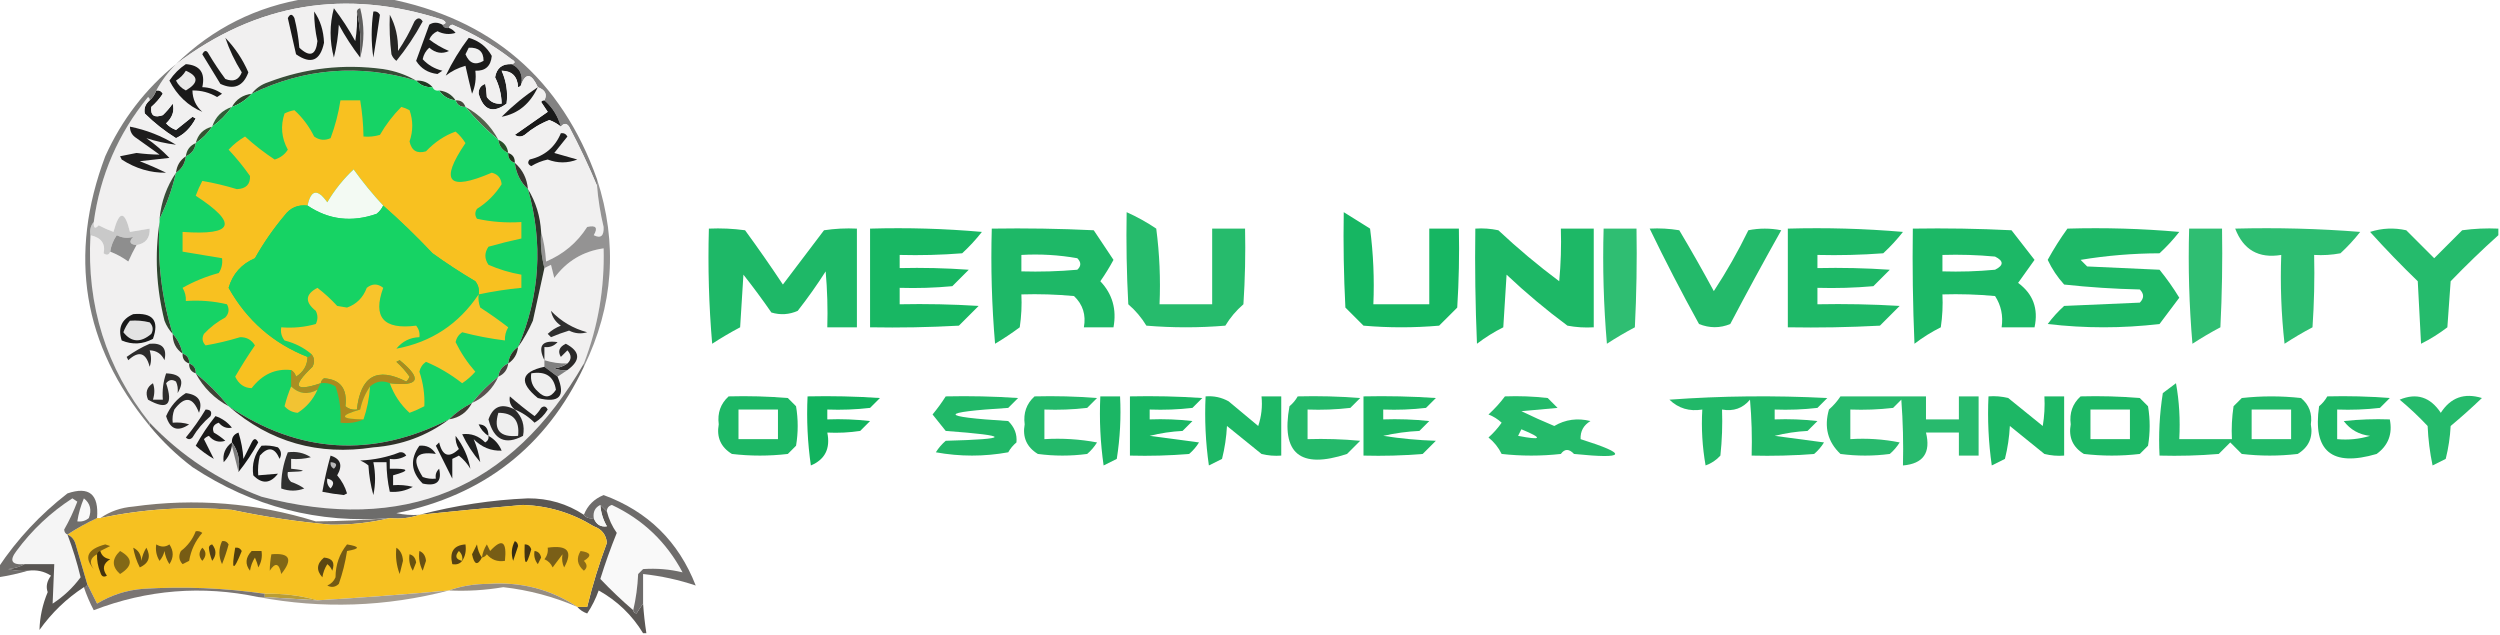 <?xml version="1.0" encoding="UTF-8"?>
<!DOCTYPE svg PUBLIC "-//W3C//DTD SVG 1.1//EN" "http://www.w3.org/Graphics/SVG/1.1/DTD/svg11.dtd">
<svg xmlns="http://www.w3.org/2000/svg" version="1.1" width="760px" height="193px" style="shape-rendering:geometricPrecision; text-rendering:geometricPrecision; image-rendering:optimizeQuality; fill-rule:evenodd; clip-rule:evenodd" xmlns:xlink="http://www.w3.org/1999/xlink">
<g><path style="opacity:1" fill="#838282" d="M 93.5,-0.5 C 101.5,-0.5 109.5,-0.5 117.5,-0.5C 149.285,5.615 170.618,23.948 181.5,54.5C 181.5,55.167 181.5,55.833 181.5,56.5C 178.988,50.47 176.154,44.47 173,38.5C 172.23,37.402 171.397,37.402 170.5,38.5C 169.617,35.296 167.95,32.629 165.5,30.5C 166.429,28.678 165.762,27.345 163.5,26.5C 161.614,22.372 159.947,22.038 158.5,25.5C 158.972,22.642 157.972,20.642 155.5,19.5C 156.738,19.19 156.738,18.69 155.5,18C 149.992,13.743 143.992,10.243 137.5,7.5C 136.893,7.624 136.56,7.957 136.5,8.5C 135.508,8.672 134.842,8.338 134.5,7.5C 135.738,7.19 135.738,6.69 134.5,6C 105.025,-3.578 78.025,0.922 53.5,19.5C 64.686,8.574 78.019,1.907 93.5,-0.5 Z"/></g>
<g><path style="opacity:1" fill="#1f1f1f" d="M 155.5,19.5 C 157.972,20.642 158.972,22.642 158.5,25.5C 158.44,26.043 158.107,26.376 157.5,26.5C 157.302,23.215 155.635,21.548 152.5,21.5C 153.934,24.698 154.434,28.032 154,31.5C 149.859,34.584 147.026,33.584 145.5,28.5C 145.453,27 146.119,26 147.5,25.5C 147.749,26.582 147.915,27.915 148,29.5C 149.11,31.037 150.61,31.703 152.5,31.5C 152.429,28.689 151.762,26.022 150.5,23.5C 150.981,20.686 152.648,19.352 155.5,19.5 Z"/></g>
<g><path style="opacity:1" fill="#191919" d="M 165.5,30.5 C 167.95,32.629 169.617,35.296 170.5,38.5C 169.469,37.645 168.303,36.978 167,36.5C 164.248,37.586 161.748,39.086 159.5,41C 158.5,41.667 157.5,41.667 156.5,41C 159.833,38.667 163.167,36.333 166.5,34C 165.833,33 165.167,32 164.5,31C 164.728,30.601 165.062,30.435 165.5,30.5 Z"/></g>
<g><path style="opacity:1" fill="#1d1d1d" d="M 47.5,27.5 C 48.376,27.369 49.043,27.703 49.5,28.5C 48.52,29.981 47.353,31.315 46,32.5C 45.699,35.092 46.866,35.925 49.5,35C 50.618,33.926 51.618,32.76 52.5,31.5C 53.108,33.684 52.441,35.684 50.5,37.5C 51.328,38.415 52.328,39.081 53.5,39.5C 55.167,38.167 56.833,36.833 58.5,35.5C 58.833,35.667 59.167,35.833 59.5,36C 57.997,38.839 55.997,40.839 53.5,42C 50.061,39.861 46.894,37.361 44,34.5C 43.7,32.934 44.2,31.601 45.5,30.5C 46.401,29.709 47.068,28.709 47.5,27.5 Z"/></g>
<g><path style="opacity:1" fill="#f1f0f0" d="M 134.5,7.5 C 133.033,6.708 131.7,6.708 130.5,7.5C 129.165,11.172 127.832,14.839 126.5,18.5C 127.946,20.835 130.113,22.168 133,22.5C 133.5,22.167 134,21.833 134.5,21.5C 132.1,20.915 130.1,19.748 128.5,18C 128.78,16.605 129.447,15.438 130.5,14.5C 132.412,16.156 134.412,16.489 136.5,15.5C 134.345,14.59 132.345,13.423 130.5,12C 130.998,10.842 131.831,10.008 133,9.5C 134.789,10.409 136.623,10.576 138.5,10C 137.956,9.283 137.289,8.783 136.5,8.5C 136.56,7.957 136.893,7.624 137.5,7.5C 143.992,10.243 149.992,13.743 155.5,18C 156.738,18.69 156.738,19.19 155.5,19.5C 152.648,19.352 150.981,20.686 150.5,23.5C 151.762,26.022 152.429,28.689 152.5,31.5C 150.61,31.703 149.11,31.037 148,29.5C 147.915,27.915 147.749,26.582 147.5,25.5C 146.119,26 145.453,27 145.5,28.5C 147.026,33.584 149.859,34.584 154,31.5C 154.434,28.032 153.934,24.698 152.5,21.5C 155.635,21.548 157.302,23.215 157.5,26.5C 158.107,26.376 158.44,26.043 158.5,25.5C 159.947,22.038 161.614,22.372 163.5,26.5C 165.762,27.345 166.429,28.678 165.5,30.5C 165.062,30.435 164.728,30.601 164.5,31C 165.167,32 165.833,33 166.5,34C 163.167,36.333 159.833,38.667 156.5,41C 157.5,41.667 158.5,41.667 159.5,41C 161.748,39.086 164.248,37.586 167,36.5C 168.303,36.978 169.469,37.645 170.5,38.5C 171.397,37.402 172.23,37.402 173,38.5C 176.154,44.47 178.988,50.47 181.5,56.5C 181.841,60.709 182.508,64.875 183.5,69C 183.624,71.737 182.624,72.571 180.5,71.5C 181.843,69.216 181.176,68.383 178.5,69C 175.436,73.786 171.269,77.286 166,79.5C 165.819,76.305 165.319,73.305 164.5,70.5C 164.231,65.736 162.898,61.403 160.5,57.5C 160.206,54.246 158.873,51.579 156.5,49.5C 156.573,47.973 155.906,46.973 154.5,46.5C 154.262,44.596 153.262,43.262 151.5,42.5C 149.167,38.167 145.833,34.833 141.5,32.5C 141.027,31.094 140.027,30.427 138.5,30.5C 137.341,28.75 135.674,27.75 133.5,27.5C 132.508,27.672 131.842,27.338 131.5,26.5C 130.22,25.069 128.553,24.402 126.5,24.5C 123.497,22.738 120.163,21.572 116.5,21C 104.438,19.361 92.772,20.695 81.5,25C 79.416,25.697 77.749,26.864 76.5,28.5C 73.802,28.845 71.802,30.178 70.5,32.5C 67.5,33.5 65.5,35.5 64.5,38.5C 61.833,39.167 60.167,40.833 59.5,43.5C 57.738,44.262 56.738,45.596 56.5,47.5C 54.75,48.659 53.75,50.326 53.5,52.5C 50.666,56.664 48.999,61.331 48.5,66.5C 48.5,66.833 48.5,67.167 48.5,67.5C 46.997,77.446 47.497,87.446 50,97.5C 50.608,99.066 51.441,100.4 52.5,101.5C 52.461,104.089 53.461,106.089 55.5,107.5C 55.427,109.027 56.094,110.027 57.5,110.5C 57.427,112.027 58.094,113.027 59.5,113.5C 61.833,117.833 65.167,121.167 69.5,123.5C 82.107,134.419 96.774,138.586 113.5,136C 122.094,135.357 129.76,132.524 136.5,127.5C 139.674,126.99 142.008,125.323 143.5,122.5C 147.167,120.833 149.833,118.167 151.5,114.5C 153.262,113.738 154.262,112.404 154.5,110.5C 156.25,109.341 157.25,107.674 157.5,105.5C 159.226,103.058 160.726,100.391 162,97.5C 163.204,92.035 164.37,86.701 165.5,81.5C 166.15,81.196 166.817,80.863 167.5,80.5C 167.833,81.833 168.167,83.167 168.5,84.5C 172.271,79.384 177.271,76.384 183.5,75.5C 183.816,87.584 181.816,99.251 177.5,110.5C 155.378,148.833 122.712,162.333 79.5,151C 66.406,146.057 55.072,138.557 45.5,128.5C 32.307,111.914 26.307,92.914 27.5,71.5C 30.786,72.242 32.12,74.075 31.5,77C 32.437,77.692 33.103,77.525 33.5,76.5C 35.426,77.242 37.259,78.242 39,79.5C 39.785,77.751 40.618,76.084 41.5,74.5C 44.297,74.033 45.631,72.367 45.5,69.5C 43.5,69.833 41.5,70.167 39.5,70.5C 37.917,63.926 36.25,63.926 34.5,70.5C 32.941,69.926 31.441,69.26 30,68.5C 28.893,69.712 28.393,69.379 28.5,67.5C 30.443,53.281 35.943,40.614 45,29.5C 45.399,29.728 45.565,30.062 45.5,30.5C 44.2,31.601 43.7,32.934 44,34.5C 46.894,37.361 50.061,39.861 53.5,42C 55.997,40.839 57.997,38.839 59.5,36C 59.167,35.833 58.833,35.667 58.5,35.5C 56.833,36.833 55.167,38.167 53.5,39.5C 52.328,39.081 51.328,38.415 50.5,37.5C 52.441,35.684 53.108,33.684 52.5,31.5C 51.618,32.76 50.618,33.926 49.5,35C 46.866,35.925 45.699,35.092 46,32.5C 47.353,31.315 48.52,29.981 49.5,28.5C 49.043,27.703 48.376,27.369 47.5,27.5C 49.091,24.569 51.091,21.902 53.5,19.5C 78.025,0.922 105.025,-3.578 134.5,6C 135.738,6.69 135.738,7.19 134.5,7.5 Z"/></g>
<g><path style="opacity:1" fill="#345431" d="M 64.5,38.5 C 63.167,40.5 61.5,42.167 59.5,43.5C 60.167,40.833 61.833,39.167 64.5,38.5 Z"/></g>
<g><path style="opacity:1" fill="#1e1d1d" d="M 39.5,38.5 C 44.5,39.501 49.167,41.334 53.5,44C 50.411,43.615 47.411,42.948 44.5,42C 47.02,43.763 49.353,45.763 51.5,48C 48.5,48.333 45.5,48.667 42.5,49C 45.218,50.072 47.885,51.238 50.5,52.5C 45.766,52.584 41.266,51.25 37,48.5C 36.833,48.167 36.667,47.833 36.5,47.5C 38.167,47.167 39.833,46.833 41.5,46.5C 43.904,46.809 46.237,46.976 48.5,47C 46.167,45.333 43.833,43.667 41.5,42C 40.177,41.184 39.511,40.017 39.5,38.5 Z"/></g>
<g><path style="opacity:1" fill="#2f6037" d="M 70.5,32.5 C 68.833,34.833 66.833,36.833 64.5,38.5C 65.5,35.5 67.5,33.5 70.5,32.5 Z"/></g>
<g><path style="opacity:1" fill="#52624b" d="M 141.5,32.5 C 145.833,34.833 149.167,38.167 151.5,42.5C 147.833,39.5 144.5,36.167 141.5,32.5 Z"/></g>
<g><path style="opacity:1" fill="#1c1c1b" d="M 163.5,26.5 C 161.131,31.577 157.464,34.577 152.5,35.5C 155.895,32.099 159.562,29.099 163.5,26.5 Z"/></g>
<g><path style="opacity:1" fill="#454b3d" d="M 138.5,30.5 C 140.027,30.427 141.027,31.094 141.5,32.5C 139.973,32.573 138.973,31.906 138.5,30.5 Z"/></g>
<g><path style="opacity:1" fill="#2e452a" d="M 76.5,28.5 C 74.853,30.326 72.853,31.66 70.5,32.5C 71.802,30.178 73.802,28.845 76.5,28.5 Z"/></g>
<g><path style="opacity:1" fill="#2e462d" d="M 133.5,27.5 C 135.674,27.75 137.341,28.75 138.5,30.5C 136.326,30.25 134.659,29.25 133.5,27.5 Z"/></g>
<g><path style="opacity:1" fill="#213a22" d="M 126.5,24.5 C 128.553,24.402 130.22,25.069 131.5,26.5C 129.447,26.598 127.78,25.931 126.5,24.5 Z"/></g>
<g><path style="opacity:1" fill="#16d365" d="M 126.5,24.5 C 127.78,25.931 129.447,26.598 131.5,26.5C 131.842,27.338 132.508,27.672 133.5,27.5C 134.659,29.25 136.326,30.25 138.5,30.5C 138.973,31.906 139.973,32.573 141.5,32.5C 144.5,36.167 147.833,39.5 151.5,42.5C 151.738,44.404 152.738,45.738 154.5,46.5C 154.427,48.027 155.094,49.027 156.5,49.5C 156.896,52.721 158.229,55.388 160.5,57.5C 165.144,73.862 164.144,89.862 157.5,105.5C 155.75,106.659 154.75,108.326 154.5,110.5C 152.738,111.262 151.738,112.596 151.5,114.5C 148.5,116.833 145.833,119.5 143.5,122.5C 140.883,123.786 138.55,125.453 136.5,127.5C 113.312,139.265 90.979,137.932 69.5,123.5C 66.5,119.833 63.167,116.5 59.5,113.5C 59.573,111.973 58.906,110.973 57.5,110.5C 57.573,108.973 56.906,107.973 55.5,107.5C 55.008,105.181 54.008,103.181 52.5,101.5C 49.106,90.444 47.773,79.11 48.5,67.5C 48.5,67.167 48.5,66.833 48.5,66.5C 50.697,62.089 52.364,57.422 53.5,52.5C 55.25,51.341 56.25,49.674 56.5,47.5C 58.262,46.738 59.262,45.404 59.5,43.5C 61.5,42.167 63.167,40.5 64.5,38.5C 66.833,36.833 68.833,34.833 70.5,32.5C 72.853,31.66 74.853,30.326 76.5,28.5C 92.6,20.728 109.266,19.395 126.5,24.5 Z"/></g>
<g><path style="opacity:1" fill="#f8c120" d="M 145.5,89.5 C 145.762,88.022 145.429,86.689 144.5,85.5C 140.032,82.863 135.698,80.03 131.5,77C 126.558,71.779 121.558,66.946 116.5,62.5C 113.258,59.008 110.258,55.342 107.5,51.5C 104.361,54.439 101.694,57.773 99.5,61.5C 96.511,57.296 94.511,57.63 93.5,62.5C 90.579,62.146 88.246,63.146 86.5,65.5C 83.075,69.582 80.075,73.916 77.5,78.5C 73.408,80.257 70.741,83.257 69.5,87.5C 75.048,97.386 83.048,104.386 93.5,108.5C 93.431,111.084 92.264,113.084 90,114.5C 89.722,113.584 89.222,112.918 88.5,112.5C 83.734,111.976 79.734,113.809 76.5,118C 74.248,117.95 72.582,116.784 71.5,114.5C 73.375,111.249 75.375,108.082 77.5,105C 76.471,103.302 74.971,102.468 73,102.5C 69.459,103.578 65.959,104.412 62.5,105C 61.483,103.951 61.316,102.784 62,101.5C 63.896,99.47 66.063,97.803 68.5,96.5C 69.614,95.277 69.781,93.944 69,92.5C 64.934,91.536 60.767,91.203 56.5,91.5C 56.579,90.07 56.246,88.736 55.5,87.5C 58.954,85.549 62.621,84.049 66.5,83C 67.38,81.644 67.713,80.144 67.5,78.5C 63.5,77.833 59.5,77.167 55.5,76.5C 55.5,74.5 55.5,72.5 55.5,70.5C 71.131,71.624 72.465,67.958 59.5,59.5C 60.074,57.941 60.74,56.441 61.5,55C 64.959,55.588 68.459,56.422 72,57.5C 74.779,57.39 76.112,56.056 76,53.5C 74.023,50.688 71.856,48.022 69.5,45.5C 70.945,43.937 72.612,42.604 74.5,41.5C 77.319,44.075 80.319,46.408 83.5,48.5C 85.23,47.974 86.564,46.974 87.5,45.5C 85.563,41.949 85.23,38.283 86.5,34.5C 87.446,34.013 88.446,33.68 89.5,33.5C 91.963,35.732 93.963,38.398 95.5,41.5C 97.075,42.631 98.741,42.797 100.5,42C 101.888,38.283 102.888,34.45 103.5,30.5C 105.5,30.5 107.5,30.5 109.5,30.5C 110.114,34.135 110.448,37.802 110.5,41.5C 112.199,41.66 113.866,41.493 115.5,41C 117.312,37.865 119.479,35.032 122,32.5C 122.873,32.736 123.707,33.069 124.5,33.5C 125.603,36.639 125.603,39.806 124.5,43C 125.105,45.801 126.771,46.801 129.5,46C 132.176,43.186 135.176,41.186 138.5,40C 139.687,41.02 140.687,42.186 141.5,43.5C 133.547,55.217 136.213,58.217 149.5,52.5C 151.312,52.952 152.312,54.118 152.5,56C 150.59,59.049 148.09,61.549 145,63.5C 144.333,64.5 144.333,65.5 145,66.5C 149.401,67.467 153.901,67.8 158.5,67.5C 158.5,69.167 158.5,70.833 158.5,72.5C 155.157,73.224 151.824,74.057 148.5,75C 147.24,76.814 147.24,78.647 148.5,80.5C 151.727,81.909 155.06,82.909 158.5,83.5C 158.5,84.833 158.5,86.167 158.5,87.5C 154.092,87.925 149.758,88.592 145.5,89.5 Z"/></g>
<g><path style="opacity:1" fill="#1a1919" d="M 56.5,19.5 C 60.8,19.815 62.467,22.149 61.5,26.5C 63.696,26.565 65.696,27.232 67.5,28.5C 67,28.833 66.5,29.167 66,29.5C 63.681,28.129 61.181,27.462 58.5,27.5C 58.549,30.099 59.549,32.266 61.5,34C 57.169,32.176 53.835,29.01 51.5,24.5C 52.882,22.451 54.548,20.785 56.5,19.5 Z"/></g>
<g><path style="opacity:1" fill="#e9e9e9" d="M 56.5,21.5 C 60.415,23.198 60.415,25.198 56.5,27.5C 55.167,26.833 54.167,25.833 53.5,24.5C 54.77,23.712 55.77,22.712 56.5,21.5 Z"/></g>
<g><path style="opacity:1" fill="#364c36" d="M 126.5,24.5 C 109.266,19.395 92.6,20.728 76.5,28.5C 77.749,26.864 79.416,25.697 81.5,25C 92.772,20.695 104.438,19.361 116.5,21C 120.163,21.572 123.497,22.738 126.5,24.5 Z"/></g>
<g><path style="opacity:1" fill="#1c1c1b" d="M 68.5,11.5 C 71.436,14.521 73.769,18.021 75.5,22C 73.95,26.245 71.116,27.412 67,25.5C 65.167,22.5 63.333,19.5 61.5,16.5C 62.167,15.167 62.833,15.167 63.5,16.5C 65.043,19.086 66.709,21.586 68.5,24C 70.925,24.986 72.591,24.319 73.5,22C 71.407,18.649 69.74,15.149 68.5,11.5 Z"/></g>
<g><path style="opacity:1" fill="#1b1b1a" d="M 142.5,11.5 C 145.626,12.388 147.959,14.222 149.5,17C 149.208,20.121 147.541,21.621 144.5,21.5C 144.808,23.924 144.474,26.257 143.5,28.5C 142.792,25.634 142.125,22.8 141.5,20C 139.233,20.634 137.233,21.634 135.5,23C 137.468,18.889 139.801,15.056 142.5,11.5 Z"/></g>
<g><path style="opacity:1" fill="#f0f0f0" d="M 142.5,14.5 C 145.524,14.364 147.024,15.697 147,18.5C 144.507,19.945 142.673,19.279 141.5,16.5C 141.863,15.816 142.196,15.15 142.5,14.5 Z"/></g>
<g><path style="opacity:1" fill="#191818" d="M 95.5,3.5 C 97.368,6.158 98.368,9.324 98.5,13C 97.345,18.491 94.512,19.657 90,16.5C 89.165,12.821 88.332,9.155 87.5,5.5C 88.167,4.167 88.833,4.167 89.5,5.5C 90.243,8.443 90.743,11.443 91,14.5C 94.189,17.493 96.022,16.826 96.5,12.5C 95.838,9.532 95.505,6.532 95.5,3.5 Z"/></g>
<g><path style="opacity:1" fill="#252524" d="M 118.5,4.5 C 120.26,7.701 121.094,11.367 121,15.5C 122.92,12.661 124.587,9.661 126,6.5C 126.893,5.289 127.726,5.289 128.5,6.5C 126.192,10.795 123.526,14.795 120.5,18.5C 119.808,17.975 119.308,17.308 119,16.5C 118.501,12.514 118.334,8.514 118.5,4.5 Z"/></g>
<g><path style="opacity:1" fill="#1b1b1b" d="M 113.5,3.5 C 114.376,3.369 115.043,3.702 115.5,4.5C 114.888,8.82 114.222,13.153 113.5,17.5C 112.82,12.88 112.82,8.213 113.5,3.5 Z"/></g>
<g><path style="opacity:1" fill="#1c1c1c" d="M 108.5,3.5 C 109.486,7.97 109.819,12.637 109.5,17.5C 107.108,14.402 104.942,11.069 103,7.5C 102.824,10.882 102.324,14.215 101.5,17.5C 100.167,12.5 100.167,7.5 101.5,2.5C 103.916,5.663 106.082,8.996 108,12.5C 108.498,9.518 108.665,6.518 108.5,3.5 Z"/></g>
<g><path style="opacity:1" fill="#1c1c1c" d="M 134.5,7.5 C 134.842,8.338 135.508,8.672 136.5,8.5C 137.289,8.783 137.956,9.283 138.5,10C 136.623,10.576 134.789,10.409 133,9.5C 131.831,10.008 130.998,10.842 130.5,12C 132.345,13.423 134.345,14.59 136.5,15.5C 134.412,16.489 132.412,16.156 130.5,14.5C 129.447,15.438 128.78,16.605 128.5,18C 130.1,19.748 132.1,20.915 134.5,21.5C 134,21.833 133.5,22.167 133,22.5C 130.113,22.168 127.946,20.835 126.5,18.5C 127.832,14.839 129.165,11.172 130.5,7.5C 131.7,6.708 133.033,6.708 134.5,7.5 Z"/></g>
<g><path style="opacity:1" fill="#5e5e5d" d="M 108.5,3.5 C 108.56,2.957 108.893,2.624 109.5,2.5C 110.814,7.652 110.814,12.652 109.5,17.5C 109.819,12.637 109.486,7.97 108.5,3.5 Z"/></g>
<g><path style="opacity:1" fill="#275028" d="M 151.5,42.5 C 153.262,43.262 154.262,44.596 154.5,46.5C 152.738,45.738 151.738,44.404 151.5,42.5 Z"/></g>
<g><path style="opacity:1" fill="#2d4e2d" d="M 59.5,43.5 C 59.262,45.404 58.262,46.738 56.5,47.5C 56.738,45.596 57.738,44.262 59.5,43.5 Z"/></g>
<g><path style="opacity:1" fill="#1d1d1d" d="M 170.5,40.5 C 171.376,40.369 172.043,40.703 172.5,41.5C 171.167,43.167 169.833,44.833 168.5,46.5C 170.833,47.167 173.167,47.833 175.5,48.5C 172.522,49.649 169.522,49.649 166.5,48.5C 164.726,48.887 163.059,49.553 161.5,50.5C 160.479,49.998 160.312,49.332 161,48.5C 165.579,47.415 168.745,44.748 170.5,40.5 Z"/></g>
<g><path style="opacity:1" fill="#24301e" d="M 154.5,46.5 C 155.906,46.973 156.573,47.973 156.5,49.5C 155.094,49.027 154.427,48.027 154.5,46.5 Z"/></g>
<g><path style="opacity:1" fill="#333b29" d="M 56.5,47.5 C 56.25,49.674 55.25,51.341 53.5,52.5C 53.75,50.326 54.75,48.659 56.5,47.5 Z"/></g>
<g><path style="opacity:1" fill="#f3faf3" d="M 116.5,62.5 C 116.047,63.458 115.381,64.292 114.5,65C 106.924,67.664 99.924,66.831 93.5,62.5C 94.511,57.63 96.511,57.296 99.5,61.5C 101.694,57.773 104.361,54.439 107.5,51.5C 110.258,55.342 113.258,59.008 116.5,62.5 Z"/></g>
<g><path style="opacity:1" fill="#373630" d="M 156.5,49.5 C 158.873,51.579 160.206,54.246 160.5,57.5C 158.229,55.388 156.896,52.721 156.5,49.5 Z"/></g>
<g><path style="opacity:1" fill="#374d37" d="M 53.5,52.5 C 52.364,57.422 50.697,62.089 48.5,66.5C 48.999,61.331 50.666,56.664 53.5,52.5 Z"/></g>
<g><path style="opacity:1" fill="#16d364" d="M 93.5,62.5 C 99.924,66.831 106.924,67.664 114.5,65C 115.381,64.292 116.047,63.458 116.5,62.5C 121.558,66.946 126.558,71.779 131.5,77C 135.698,80.03 140.032,82.863 144.5,85.5C 145.429,86.689 145.762,88.022 145.5,89.5C 139.451,98.52 131.118,104.02 120.5,106C 122.309,103.762 124.642,102.595 127.5,102.5C 127.67,101.178 127.337,100.011 126.5,99C 116.58,100.271 113.246,96.437 116.5,87.5C 114.833,86.167 113.167,86.167 111.5,87.5C 110.367,90.488 108.367,92.488 105.5,93.5C 104.5,93.333 103.5,93.167 102.5,93C 100.65,90.982 98.65,89.149 96.5,87.5C 92.785,89.465 92.618,91.798 96,94.5C 96.667,95.833 96.667,97.167 96,98.5C 92.606,99.456 89.106,99.789 85.5,99.5C 85.238,100.978 85.571,102.311 86.5,103.5C 89.57,104.284 92.237,105.617 94.5,107.5C 94.5,108.167 94.167,108.5 93.5,108.5C 83.048,104.386 75.048,97.386 69.5,87.5C 70.741,83.257 73.408,80.257 77.5,78.5C 80.075,73.916 83.075,69.582 86.5,65.5C 88.246,63.146 90.579,62.146 93.5,62.5 Z"/></g>
<g><path style="opacity:0.849" fill="#01af53" d="M 342.5,64.5 C 345.634,65.901 348.634,67.567 351.5,69.5C 352.497,77.138 352.831,84.805 352.5,92.5C 357.833,92.5 363.167,92.5 368.5,92.5C 368.5,84.833 368.5,77.167 368.5,69.5C 371.833,69.5 375.167,69.5 378.5,69.5C 378.666,77.174 378.5,84.841 378,92.5C 375.81,94.388 373.977,96.555 372.5,99C 364.5,99.667 356.5,99.667 348.5,99C 347.023,96.555 345.19,94.388 343,92.5C 342.5,83.173 342.334,73.839 342.5,64.5 Z"/></g>
<g><path style="opacity:0.913" fill="#01af53" d="M 408.5,64.5 C 411.139,66.156 413.805,67.822 416.5,69.5C 417.497,77.138 417.831,84.805 417.5,92.5C 423.167,92.5 428.833,92.5 434.5,92.5C 434.5,84.833 434.5,77.167 434.5,69.5C 437.5,69.5 440.5,69.5 443.5,69.5C 443.666,77.507 443.5,85.507 443,93.5C 441.167,95.333 439.333,97.167 437.5,99C 429.833,99.667 422.167,99.667 414.5,99C 412.667,97.167 410.833,95.333 409,93.5C 408.5,83.839 408.334,74.172 408.5,64.5 Z"/></g>
<g><path style="opacity:1" fill="#c9c9c9" d="M 41.5,74.5 C 39.451,74.294 39.117,73.461 40.5,72C 38.802,72.497 37.135,72.33 35.5,71.5C 34.438,73.022 33.771,74.688 33.5,76.5C 33.103,77.525 32.437,77.692 31.5,77C 32.12,74.075 30.786,72.242 27.5,71.5C 27.232,69.901 27.566,68.568 28.5,67.5C 28.393,69.379 28.893,69.712 30,68.5C 31.441,69.26 32.941,69.926 34.5,70.5C 36.25,63.926 37.917,63.926 39.5,70.5C 41.5,70.167 43.5,69.833 45.5,69.5C 45.631,72.367 44.297,74.033 41.5,74.5 Z"/></g>
<g><path style="opacity:0.88" fill="#01af53" d="M 215.5,69.5 C 219.182,69.335 222.848,69.501 226.5,70C 230.457,75.413 234.29,80.913 238,86.5C 242.167,81 246.333,75.5 250.5,70C 253.817,69.502 257.15,69.335 260.5,69.5C 260.5,79.5 260.5,89.5 260.5,99.5C 257.5,99.5 254.5,99.5 251.5,99.5C 251.666,93.824 251.499,88.157 251,82.5C 248.361,86.639 245.528,90.639 242.5,94.5C 239.894,95.652 237.227,95.818 234.5,95C 231.789,91.078 228.955,87.244 226,83.5C 225.667,88.833 225.333,94.167 225,99.5C 222.084,101.041 219.251,102.707 216.5,104.5C 215.501,92.852 215.168,81.186 215.5,69.5 Z"/></g>
<g><path style="opacity:0.906" fill="#01af53" d="M 264.5,69.5 C 275.853,69.168 287.186,69.501 298.5,70.5C 296.684,72.817 294.684,74.984 292.5,77C 286.175,77.499 279.842,77.666 273.5,77.5C 273.5,78.833 273.5,80.167 273.5,81.5C 280.508,81.334 287.508,81.5 294.5,82C 292.833,83.667 291.167,85.333 289.5,87C 284.177,87.499 278.844,87.666 273.5,87.5C 273.5,89.167 273.5,90.833 273.5,92.5C 281.507,92.334 289.507,92.5 297.5,93C 295.5,95 293.5,97 291.5,99C 282.506,99.5 273.506,99.666 264.5,99.5C 264.5,89.5 264.5,79.5 264.5,69.5 Z"/></g>
<g><path style="opacity:0.881" fill="#01af53" d="M 301.5,69.5 C 311.839,69.334 322.172,69.5 332.5,70C 334.506,73.017 336.506,76.017 338.5,79C 337.299,81.234 335.965,83.401 334.5,85.5C 338.174,89.368 339.507,94.034 338.5,99.5C 335.5,99.5 332.5,99.5 329.5,99.5C 330.186,95.713 329.186,92.546 326.5,90C 321.177,89.501 315.844,89.334 310.5,89.5C 310.665,92.85 310.498,96.183 310,99.5C 307.586,101.291 305.086,102.957 302.5,104.5C 301.501,92.852 301.168,81.186 301.5,69.5 Z M 310.5,77.5 C 316.206,77.171 321.872,77.505 327.5,78.5C 328.711,79.72 328.711,80.887 327.5,82C 321.843,82.499 316.176,82.666 310.5,82.5C 310.5,80.833 310.5,79.167 310.5,77.5 Z"/></g>
<g><path style="opacity:0.884" fill="#01af53" d="M 448.5,69.5 C 450.857,69.337 453.19,69.503 455.5,70C 461.389,75.524 467.556,80.69 474,85.5C 474.499,80.177 474.666,74.844 474.5,69.5C 477.833,69.5 481.167,69.5 484.5,69.5C 484.5,79.5 484.5,89.5 484.5,99.5C 481.813,99.664 479.146,99.497 476.5,99C 470.041,94.21 463.874,89.043 458,83.5C 457.667,88.833 457.333,94.167 457,99.5C 454.165,100.916 451.498,102.583 449,104.5C 448.5,92.838 448.333,81.171 448.5,69.5 Z"/></g>
<g><path style="opacity:0.816" fill="#01af53" d="M 487.5,69.5 C 490.833,69.5 494.167,69.5 497.5,69.5C 497.666,79.506 497.5,89.506 497,99.5C 494.084,101.041 491.251,102.707 488.5,104.5C 487.501,92.852 487.168,81.186 487.5,69.5 Z"/></g>
<g><path style="opacity:0.862" fill="#01af53" d="M 501.5,69.5 C 504.518,69.335 507.518,69.502 510.5,70C 514.127,76.085 517.627,82.252 521,88.5C 524.88,82.577 528.38,76.41 531.5,70C 534.833,69.333 538.167,69.333 541.5,70C 536.206,79.42 531.04,88.92 526,98.5C 522.875,99.787 519.709,99.787 516.5,98.5C 511.219,88.937 506.219,79.27 501.5,69.5 Z"/></g>
<g><path style="opacity:0.88" fill="#01af53" d="M 543.5,69.5 C 555.186,69.168 566.852,69.501 578.5,70.5C 576.684,72.817 574.684,74.984 572.5,77C 565.842,77.5 559.175,77.666 552.5,77.5C 552.5,78.833 552.5,80.167 552.5,81.5C 559.841,81.334 567.174,81.5 574.5,82C 572.833,83.667 571.167,85.333 569.5,87C 563.843,87.499 558.176,87.666 552.5,87.5C 552.5,89.167 552.5,90.833 552.5,92.5C 560.84,92.334 569.173,92.5 577.5,93C 575.5,95 573.5,97 571.5,99C 562.173,99.5 552.839,99.666 543.5,99.5C 543.5,89.5 543.5,79.5 543.5,69.5 Z"/></g>
<g><path style="opacity:0.89" fill="#01af53" d="M 581.5,69.5 C 591.506,69.334 601.506,69.5 611.5,70C 613.833,73 616.167,76 618.5,79C 616.833,81.333 615.167,83.667 613.5,86C 618.055,89.334 619.722,93.834 618.5,99.5C 615.167,99.5 611.833,99.5 608.5,99.5C 609.006,95.993 608.34,92.826 606.5,90C 601.177,89.501 595.844,89.334 590.5,89.5C 590.665,92.85 590.498,96.183 590,99.5C 587.165,100.916 584.498,102.583 582,104.5C 581.5,92.838 581.333,81.171 581.5,69.5 Z M 590.5,77.5 C 595.844,77.334 601.177,77.501 606.5,78C 609.167,79.333 609.167,80.667 606.5,82C 601.177,82.499 595.844,82.666 590.5,82.5C 590.5,80.833 590.5,79.167 590.5,77.5 Z"/></g>
<g><path style="opacity:0.879" fill="#01af53" d="M 628.5,69.5 C 639.853,69.168 651.186,69.501 662.5,70.5C 660.684,72.817 658.684,74.984 656.5,77C 648.335,77.032 640.335,77.698 632.5,79C 633.167,79.667 633.833,80.333 634.5,81C 641.833,81.333 649.167,81.667 656.5,82C 658.694,84.695 660.694,87.528 662.5,90.5C 660.5,93.167 658.5,95.833 656.5,98.5C 645.167,99.833 633.833,99.833 622.5,98.5C 623.982,96.517 625.649,94.684 627.5,93C 635.167,92.667 642.833,92.333 650.5,92C 651.833,90.667 651.833,89.333 650.5,88C 642.812,87.832 635.145,87.332 627.5,86.5C 625.455,84.241 623.789,81.741 622.5,79C 624.313,75.693 626.313,72.526 628.5,69.5 Z"/></g>
<g><path style="opacity:0.816" fill="#01af53" d="M 665.5,69.5 C 668.833,69.5 672.167,69.5 675.5,69.5C 675.666,79.506 675.5,89.506 675,99.5C 672.084,101.041 669.251,102.707 666.5,104.5C 665.501,92.852 665.168,81.186 665.5,69.5 Z"/></g>
<g><path style="opacity:0.823" fill="#01af53" d="M 679.5,69.5 C 692.184,69.168 704.851,69.501 717.5,70.5C 715.684,72.817 713.684,74.984 711.5,77C 708.854,77.497 706.187,77.664 703.5,77.5C 703.666,84.841 703.5,92.174 703,99.5C 700.084,101.041 697.251,102.707 694.5,104.5C 693.502,95.525 693.168,86.525 693.5,77.5C 686.636,78.63 681.97,75.963 679.5,69.5 Z"/></g>
<g><path style="opacity:0.854" fill="#01af53" d="M 759.5,69.5 C 759.5,70.167 759.5,70.833 759.5,71.5C 754.535,75.963 749.702,80.63 745,85.5C 744.667,90.167 744.333,94.833 744,99.5C 741.502,101.417 738.835,103.084 736,104.5C 735.667,98.167 735.333,91.833 735,85.5C 729.985,80.652 725.152,75.652 720.5,70.5C 724.122,69.341 727.789,69.175 731.5,70C 734.333,72.833 737.167,75.667 740,78.5C 742.833,75.667 745.667,72.833 748.5,70C 752.152,69.501 755.818,69.335 759.5,69.5 Z"/></g>
<g><path style="opacity:1" fill="#8e8e8e" d="M 41.5,74.5 C 40.618,76.084 39.785,77.751 39,79.5C 37.259,78.242 35.426,77.242 33.5,76.5C 33.771,74.688 34.438,73.022 35.5,71.5C 37.135,72.33 38.802,72.497 40.5,72C 39.117,73.461 39.451,74.294 41.5,74.5 Z"/></g>
<g><path style="opacity:1" fill="#949393" d="M 181.5,54.5 C 187.858,74.035 186.524,93.035 177.5,111.5C 177.5,111.167 177.5,110.833 177.5,110.5C 181.816,99.251 183.816,87.584 183.5,75.5C 177.271,76.384 172.271,79.384 168.5,84.5C 168.167,83.167 167.833,81.833 167.5,80.5C 166.817,80.863 166.15,81.196 165.5,81.5C 164.577,77.936 164.244,74.269 164.5,70.5C 165.319,73.305 165.819,76.305 166,79.5C 171.269,77.286 175.436,73.786 178.5,69C 181.176,68.383 181.843,69.216 180.5,71.5C 182.624,72.571 183.624,71.737 183.5,69C 182.508,64.875 181.841,60.709 181.5,56.5C 181.5,55.833 181.5,55.167 181.5,54.5 Z"/></g>
<g><path style="opacity:1" fill="#7f7f7e" d="M 53.5,19.5 C 51.091,21.902 49.091,24.569 47.5,27.5C 47.068,28.709 46.401,29.709 45.5,30.5C 45.565,30.062 45.399,29.728 45,29.5C 35.943,40.614 30.443,53.281 28.5,67.5C 27.566,68.568 27.232,69.901 27.5,71.5C 26.307,92.914 32.307,111.914 45.5,128.5C 45.5,128.833 45.5,129.167 45.5,129.5C 25.174,104.931 20.674,77.598 32,47.5C 37.039,36.367 44.206,27.034 53.5,19.5 Z"/></g>
<g><path style="opacity:1" fill="#2e462e" d="M 48.5,67.5 C 47.773,79.11 49.106,90.444 52.5,101.5C 51.441,100.4 50.608,99.066 50,97.5C 47.497,87.446 46.997,77.446 48.5,67.5 Z"/></g>
<g><path style="opacity:1" fill="#f8c42b" d="M 145.5,89.5 C 145.343,90.873 145.51,92.207 146,93.5C 148.921,95.377 151.754,97.377 154.5,99.5C 153.754,100.736 153.421,102.07 153.5,103.5C 149.028,102.942 144.695,102.109 140.5,101C 139.426,101.739 138.759,102.739 138.5,104C 140.093,107.262 142.093,110.262 144.5,113C 143.315,114.353 141.981,115.52 140.5,116.5C 136.979,113.752 133.312,111.586 129.5,110C 128.426,110.739 127.759,111.739 127.5,113C 128.659,116.451 129.159,119.951 129,123.5C 127.559,124.26 126.059,124.926 124.5,125.5C 121.748,122.996 119.748,119.996 118.5,116.5C 127.47,117.534 128.47,115.2 121.5,109.5C 121.167,109.667 120.833,109.833 120.5,110C 122.019,111.351 123.352,112.851 124.5,114.5C 124.291,115.086 123.957,115.586 123.5,116C 114.619,111.447 109.619,114.28 108.5,124.5C 107.178,124.67 106.011,124.337 105,123.5C 105.649,118.178 103.483,115.345 98.5,115C 97.944,115.383 97.611,115.883 97.5,116.5C 89.502,119.175 88.668,117.509 95,111.5C 95.765,109.934 95.598,108.601 94.5,107.5C 92.237,105.617 89.57,104.284 86.5,103.5C 85.571,102.311 85.238,100.978 85.5,99.5C 89.106,99.789 92.606,99.456 96,98.5C 96.667,97.167 96.667,95.833 96,94.5C 92.618,91.798 92.785,89.465 96.5,87.5C 98.65,89.149 100.65,90.982 102.5,93C 103.5,93.167 104.5,93.333 105.5,93.5C 108.367,92.488 110.367,90.488 111.5,87.5C 113.167,86.167 114.833,86.167 116.5,87.5C 113.246,96.437 116.58,100.271 126.5,99C 127.337,100.011 127.67,101.178 127.5,102.5C 124.642,102.595 122.309,103.762 120.5,106C 131.118,104.02 139.451,98.52 145.5,89.5 Z"/></g>
<g><path style="opacity:1" fill="#2e352b" d="M 160.5,57.5 C 162.898,61.403 164.231,65.736 164.5,70.5C 164.244,74.269 164.577,77.936 165.5,81.5C 164.37,86.701 163.204,92.035 162,97.5C 160.726,100.391 159.226,103.058 157.5,105.5C 164.144,89.862 165.144,73.862 160.5,57.5 Z"/></g>
<g><path style="opacity:1" fill="#191919" d="M 40.5,95.5 C 46.487,94.977 48.487,97.477 46.5,103C 43.376,104.687 40.209,104.854 37,103.5C 35.78,99.707 36.947,97.04 40.5,95.5 Z"/></g>
<g><path style="opacity:1" fill="#e3e3e3" d="M 39.5,97.5 C 41.527,97.338 43.527,97.504 45.5,98C 46.517,99.049 46.684,100.216 46,101.5C 42.752,104.259 39.918,104.093 37.5,101C 37.978,99.697 38.645,98.531 39.5,97.5 Z"/></g>
<g><path style="opacity:1" fill="#2f2f2f" d="M 167.5,94.5 C 170.555,97.695 174.222,99.861 178.5,101C 176.623,101.576 174.789,101.409 173,100.5C 171.128,101.068 169.295,101.735 167.5,102.5C 167.167,102.167 166.833,101.833 166.5,101.5C 167.665,100.416 168.998,99.583 170.5,99C 168.859,97.871 167.859,96.371 167.5,94.5 Z"/></g>
<g><path style="opacity:1" fill="#393f33" d="M 52.5,101.5 C 54.008,103.181 55.008,105.181 55.5,107.5C 53.461,106.089 52.461,104.089 52.5,101.5 Z"/></g>
<g><path style="opacity:1" fill="#2c2b2b" d="M 165.5,109.5 C 163.399,105.169 164.733,103.336 169.5,104C 168.437,105.188 167.103,105.688 165.5,105.5C 165.5,106.833 165.5,108.167 165.5,109.5 Z"/></g>
<g><path style="opacity:1" fill="#2d2c2c" d="M 45.5,104.5 C 49.323,104.167 50.823,105.834 50,109.5C 49.092,107.561 47.592,106.561 45.5,106.5C 46.052,108.331 46.052,109.997 45.5,111.5C 44.38,107.184 42.213,106.518 39,109.5C 38.833,109.167 38.667,108.833 38.5,108.5C 40.765,106.873 43.099,105.539 45.5,104.5 Z"/></g>
<g><path style="opacity:1" fill="#2a2929" d="M 172.5,112.5 C 171.127,112.657 169.793,112.49 168.5,112C 170.058,111.79 171.391,111.29 172.5,110.5C 173.782,109.292 173.782,107.958 172.5,106.5C 171.833,107.167 171.167,107.833 170.5,108.5C 169.491,106.815 169.991,105.482 172,104.5C 176.438,106.843 176.605,109.509 172.5,112.5 Z"/></g>
<g><path style="opacity:1" fill="#333227" d="M 157.5,105.5 C 157.25,107.674 156.25,109.341 154.5,110.5C 154.75,108.326 155.75,106.659 157.5,105.5 Z"/></g>
<g><path style="opacity:1" fill="#35392d" d="M 55.5,107.5 C 56.906,107.973 57.573,108.973 57.5,110.5C 56.094,110.027 55.427,109.027 55.5,107.5 Z"/></g>
<g><path style="opacity:1" fill="#333e2f" d="M 57.5,110.5 C 58.906,110.973 59.573,111.973 59.5,113.5C 58.094,113.027 57.427,112.027 57.5,110.5 Z"/></g>
<g><path style="opacity:1" fill="#47413e" d="M 154.5,110.5 C 154.262,112.404 153.262,113.738 151.5,114.5C 151.738,112.596 152.738,111.262 154.5,110.5 Z"/></g>
<g><path style="opacity:1" fill="#808080" d="M 165.5,109.5 C 167.764,110.219 170.097,110.552 172.5,110.5C 171.391,111.29 170.058,111.79 168.5,112C 169.793,112.49 171.127,112.657 172.5,112.5C 171.5,113.167 170.5,113.833 169.5,114.5C 168.128,113.488 166.795,112.488 165.5,111.5C 165.5,110.833 165.5,110.167 165.5,109.5 Z"/></g>
<g><path style="opacity:1" fill="#3e4436" d="M 59.5,113.5 C 63.167,116.5 66.5,119.833 69.5,123.5C 65.167,121.167 61.833,117.833 59.5,113.5 Z"/></g>
<g><path style="opacity:0.867" fill="#00ae52" d="M 661.5,116.5 C 662.489,121.975 662.822,127.642 662.5,133.5C 667.833,133.5 673.167,133.5 678.5,133.5C 678.335,130.15 678.502,126.817 679,123.5C 679.833,122.667 680.667,121.833 681.5,121C 687.5,120.333 693.5,120.333 699.5,121C 701.974,123.041 702.974,125.708 702.5,129C 703.209,132.935 701.876,135.935 698.5,138C 692.833,138.667 687.167,138.667 681.5,138C 680.333,136.833 679.167,135.667 678,134.5C 676.833,135.667 675.667,136.833 674.5,138C 668.509,138.499 662.509,138.666 656.5,138.5C 656.17,132.132 656.504,125.798 657.5,119.5C 658.901,118.479 660.235,117.479 661.5,116.5 Z M 684.5,124.5 C 688.5,124.5 692.5,124.5 696.5,124.5C 696.5,127.5 696.5,130.5 696.5,133.5C 692.5,133.5 688.5,133.5 684.5,133.5C 684.5,130.5 684.5,127.5 684.5,124.5 Z"/></g>
<g><path style="opacity:1" fill="#aa8e21" d="M 94.5,107.5 C 95.598,108.601 95.765,109.934 95,111.5C 88.668,117.509 89.502,119.175 97.5,116.5C 97.167,117.167 96.833,117.833 96.5,118.5C 93.545,120.09 90.878,119.757 88.5,117.5C 88.5,115.833 88.5,114.167 88.5,112.5C 89.222,112.918 89.722,113.584 90,114.5C 92.264,113.084 93.431,111.084 93.5,108.5C 94.167,108.5 94.5,108.167 94.5,107.5 Z"/></g>
<g><path style="opacity:1" fill="#595350" d="M 151.5,114.5 C 149.833,118.167 147.167,120.833 143.5,122.5C 145.833,119.5 148.5,116.833 151.5,114.5 Z"/></g>
<g><path style="opacity:1" fill="#202020" d="M 165.5,111.5 C 166.795,112.488 168.128,113.488 169.5,114.5C 172.014,120.493 170.014,122.659 163.5,121C 157.657,116.214 158.324,113.047 165.5,111.5 Z"/></g>
<g><path style="opacity:1" fill="#efefef" d="M 161.5,113.5 C 165.883,112.755 168.383,114.422 169,118.5C 167.412,120.968 165.578,121.134 163.5,119C 161.845,117.556 161.178,115.722 161.5,113.5 Z"/></g>
<g><path style="opacity:1" fill="#2e2d2c" d="M 50.5,113.5 C 55.087,113.68 56.253,115.68 54,119.5C 54.148,118.175 53.982,117.008 53.5,116C 52.365,115.251 51.365,115.417 50.5,116.5C 52.713,123.128 50.88,124.794 45,121.5C 44.116,119.359 44.616,117.693 46.5,116.5C 47.052,118.003 47.052,119.669 46.5,121.5C 47.5,121.5 48.5,121.5 49.5,121.5C 49.279,118.721 49.612,116.054 50.5,113.5 Z"/></g>
<g><path style="opacity:1" fill="#f2c333" d="M 88.5,117.5 C 90.878,119.757 93.545,120.09 96.5,118.5C 95.198,121.441 93.198,123.775 90.5,125.5C 88.893,125.363 87.559,124.696 86.5,123.5C 87.05,121.343 87.717,119.343 88.5,117.5 Z"/></g>
<g><path style="opacity:0.883" fill="#00ae52" d="M 221.5,120.5 C 227.509,120.334 233.509,120.501 239.5,121C 240.333,121.833 241.167,122.667 242,123.5C 242.667,127.5 242.667,131.5 242,135.5C 241.167,136.333 240.333,137.167 239.5,138C 233.833,138.667 228.167,138.667 222.5,138C 219.124,135.935 217.791,132.935 218.5,129C 218.051,125.561 219.051,122.728 221.5,120.5 Z M 224.5,124.5 C 228.5,124.5 232.5,124.5 236.5,124.5C 236.5,127.5 236.5,130.5 236.5,133.5C 232.5,133.5 228.5,133.5 224.5,133.5C 224.5,130.5 224.5,127.5 224.5,124.5 Z"/></g>
<g><path style="opacity:0.927" fill="#00ae52" d="M 245.5,120.5 C 252.841,120.334 260.174,120.5 267.5,121C 266.5,122 265.5,123 264.5,124C 260.179,124.499 255.846,124.666 251.5,124.5C 251.5,125.5 251.5,126.5 251.5,127.5C 255.846,127.334 260.179,127.501 264.5,128C 263.5,129 262.5,130 261.5,131C 258.183,131.498 254.85,131.665 251.5,131.5C 252.483,136.355 250.817,139.688 246.5,141.5C 245.503,134.532 245.17,127.532 245.5,120.5 Z"/></g>
<g><path style="opacity:0.869" fill="#00ae52" d="M 287.5,120.5 C 294.841,120.334 302.174,120.5 309.5,121C 308.5,122 307.5,123 306.5,124C 285.167,125.333 285.167,126.667 306.5,128C 308.406,129.856 309.24,132.023 309,134.5C 307.978,135.354 307.145,136.354 306.5,137.5C 299.167,138.833 291.833,138.833 284.5,137.5C 285.313,136.186 286.313,135.019 287.5,134C 307.304,133.468 307.304,132.468 287.5,131C 286.167,129.333 284.833,127.667 283.5,126C 284.965,124.226 286.298,122.392 287.5,120.5 Z"/></g>
<g><path style="opacity:0.856" fill="#00ae52" d="M 314.5,120.5 C 320.842,120.334 327.175,120.5 333.5,121C 332.5,122 331.5,123 330.5,124C 326.179,124.499 321.846,124.666 317.5,124.5C 317.5,127.5 317.5,130.5 317.5,133.5C 322.875,133.172 328.208,133.505 333.5,134.5C 332.687,135.814 331.687,136.981 330.5,138C 325.5,138.667 320.5,138.667 315.5,138C 312.124,135.935 310.791,132.935 311.5,129C 311.051,125.561 312.051,122.728 314.5,120.5 Z"/></g>
<g><path style="opacity:0.893" fill="#00ae52" d="M 334.5,120.5 C 336.5,120.5 338.5,120.5 340.5,120.5C 340.83,126.868 340.496,133.202 339.5,139.5C 338.167,140.167 336.833,140.833 335.5,141.5C 334.503,134.532 334.17,127.532 334.5,120.5 Z"/></g>
<g><path style="opacity:0.9" fill="#00ae52" d="M 343.5,120.5 C 350.841,120.334 358.174,120.5 365.5,121C 364.5,122 363.5,123 362.5,124C 358.179,124.499 353.846,124.666 349.5,124.5C 349.5,125.5 349.5,126.5 349.5,127.5C 353.846,127.334 358.179,127.501 362.5,128C 361.5,129 360.5,130 359.5,131C 356.118,131.176 352.785,131.676 349.5,132.5C 354.5,133.167 359.5,133.833 364.5,134.5C 363.687,135.814 362.687,136.981 361.5,138C 355.509,138.499 349.509,138.666 343.5,138.5C 343.5,132.5 343.5,126.5 343.5,120.5 Z"/></g>
<g><path style="opacity:0.886" fill="#00ae52" d="M 366.5,120.5 C 368.989,120.298 371.323,120.798 373.5,122C 376.5,124.5 379.5,127 382.5,129.5C 383.484,126.572 383.817,123.572 383.5,120.5C 385.5,120.5 387.5,120.5 389.5,120.5C 389.5,126.5 389.5,132.5 389.5,138.5C 387.473,138.662 385.473,138.495 383.5,138C 380,135.167 376.5,132.333 373,129.5C 372.824,132.882 372.324,136.215 371.5,139.5C 370.167,140.167 368.833,140.833 367.5,141.5C 366.503,134.532 366.17,127.532 366.5,120.5 Z"/></g>
<g><path style="opacity:0.856" fill="#00ae52" d="M 394.5,120.5 C 400.842,120.334 407.175,120.5 413.5,121C 412.5,122 411.5,123 410.5,124C 406.179,124.499 401.846,124.666 397.5,124.5C 397.5,127.5 397.5,130.5 397.5,133.5C 402.844,133.334 408.177,133.501 413.5,134C 412.167,135.333 410.833,136.667 409.5,138C 395.214,142.692 389.38,137.859 392,123.5C 393.045,122.627 393.878,121.627 394.5,120.5 Z"/></g>
<g><path style="opacity:0.884" fill="#00ae52" d="M 414.5,120.5 C 421.841,120.334 429.174,120.5 436.5,121C 435.5,122 434.5,123 433.5,124C 429.179,124.499 424.846,124.666 420.5,124.5C 420.5,125.5 420.5,126.5 420.5,127.5C 425.179,127.334 429.845,127.501 434.5,128C 433.5,129 432.5,130 431.5,131C 427.789,131.175 424.122,131.675 420.5,132.5C 425.802,133.329 431.136,133.829 436.5,134C 435.167,135.333 433.833,136.667 432.5,138C 426.509,138.499 420.509,138.666 414.5,138.5C 414.5,132.5 414.5,126.5 414.5,120.5 Z"/></g>
<g><path style="opacity:0.859" fill="#00ae52" d="M 457.5,120.5 C 461.846,120.334 466.179,120.501 470.5,121C 471.5,122 472.5,123 473.5,124C 469.833,124.333 466.167,124.667 462.5,125C 465.791,126.597 469.125,128.097 472.5,129.5C 475.889,127.51 479.556,127.01 483.5,128C 481.393,129.264 480.393,131.097 480.5,133.5C 495.138,138.12 494.471,139.62 478.5,138C 476.989,136.385 475.656,136.385 474.5,138C 468.5,138.667 462.5,138.667 456.5,138C 455.547,136.045 454.213,134.378 452.5,133C 454.019,131.649 455.352,130.149 456.5,128.5C 455.335,127.416 454.002,126.583 452.5,126C 454.373,124.296 456.04,122.463 457.5,120.5 Z M 462.5,130.5 C 469.146,133.248 468.812,133.915 461.5,132.5C 461.863,131.817 462.196,131.15 462.5,130.5 Z"/></g>
<g><path style="opacity:0.869" fill="#00ae52" d="M 507.5,121.5 C 523.328,120.339 539.328,120.172 555.5,121C 554.5,122 553.5,123 552.5,124C 548.179,124.499 543.846,124.666 539.5,124.5C 539.5,125.5 539.5,126.5 539.5,127.5C 543.846,127.334 548.179,127.501 552.5,128C 551.5,129 550.5,130 549.5,131C 546.118,131.176 542.785,131.676 539.5,132.5C 544.5,133.167 549.5,133.833 554.5,134.5C 553.687,135.814 552.687,136.981 551.5,138C 545.175,138.5 538.842,138.666 532.5,138.5C 532.666,132.824 532.499,127.157 532,121.5C 529.804,124.125 526.97,125.125 523.5,124.5C 523.666,129.179 523.499,133.845 523,138.5C 521.758,139.872 520.258,140.872 518.5,141.5C 517.505,135.872 517.171,130.206 517.5,124.5C 513.567,125.143 510.234,124.143 507.5,121.5 Z"/></g>
<g><path style="opacity:0.84" fill="#00ae52" d="M 559.5,120.5 C 568.167,120.5 576.833,120.5 585.5,120.5C 585.5,122.833 585.5,125.167 585.5,127.5C 588.833,127.5 592.167,127.5 595.5,127.5C 595.5,125.167 595.5,122.833 595.5,120.5C 597.5,120.5 599.5,120.5 601.5,120.5C 601.5,126.5 601.5,132.5 601.5,138.5C 599.5,138.5 597.5,138.5 595.5,138.5C 595.5,136.167 595.5,133.833 595.5,131.5C 592.167,131.5 588.833,131.5 585.5,131.5C 587.01,137.643 584.677,140.976 578.5,141.5C 578.666,134.825 578.5,128.158 578,121.5C 577.167,122.333 576.333,123.167 575.5,124C 571.179,124.499 566.846,124.666 562.5,124.5C 562.5,127.5 562.5,130.5 562.5,133.5C 567.544,133.173 572.544,133.506 577.5,134.5C 576.687,135.814 575.687,136.981 574.5,138C 569.5,138.667 564.5,138.667 559.5,138C 555.633,134.34 554.466,129.84 556,124.5C 557.376,123.295 558.542,121.962 559.5,120.5 Z"/></g>
<g><path style="opacity:0.884" fill="#00ae52" d="M 604.5,120.5 C 606.527,120.338 608.527,120.505 610.5,121C 614,123.833 617.5,126.667 621,129.5C 621.498,126.518 621.665,123.518 621.5,120.5C 623.5,120.5 625.5,120.5 627.5,120.5C 627.5,126.5 627.5,132.5 627.5,138.5C 625.473,138.662 623.473,138.495 621.5,138C 618,135.167 614.5,132.333 611,129.5C 610.824,132.882 610.324,136.215 609.5,139.5C 608.167,140.167 606.833,140.833 605.5,141.5C 604.503,134.532 604.17,127.532 604.5,120.5 Z"/></g>
<g><path style="opacity:0.883" fill="#00ae52" d="M 632.5,120.5 C 638.509,120.334 644.509,120.501 650.5,121C 651.333,121.833 652.167,122.667 653,123.5C 653.667,127.5 653.667,131.5 653,135.5C 652.167,136.333 651.333,137.167 650.5,138C 644.833,138.667 639.167,138.667 633.5,138C 630.124,135.935 628.791,132.935 629.5,129C 629.051,125.561 630.051,122.728 632.5,120.5 Z M 635.5,124.5 C 639.5,124.5 643.5,124.5 647.5,124.5C 647.5,127.5 647.5,130.5 647.5,133.5C 643.5,133.5 639.5,133.5 635.5,133.5C 635.5,130.5 635.5,127.5 635.5,124.5 Z"/></g>
<g><path style="opacity:0.881" fill="#00ae52" d="M 707.5,120.5 C 713.842,120.334 720.175,120.5 726.5,121C 725.5,122 724.5,123 723.5,124C 719.179,124.499 714.846,124.666 710.5,124.5C 710.5,127.5 710.5,130.5 710.5,133.5C 713.898,133.82 717.232,133.487 720.5,132.5C 717.169,132.14 714.503,130.64 712.5,128C 717.155,127.501 721.821,127.334 726.5,127.5C 727.382,131.909 726.048,135.409 722.5,138C 708.868,142.015 703.034,137.181 705,123.5C 706.045,122.627 706.878,121.627 707.5,120.5 Z"/></g>
<g><path style="opacity:0.853" fill="#00ae52" d="M 729.5,121.5 C 734.641,119.348 738.808,120.682 742,125.5C 744.987,120.848 749.154,119.348 754.5,121C 751.428,123.951 748.261,126.784 745,129.5C 744.824,132.882 744.324,136.215 743.5,139.5C 742.167,140.167 740.833,140.833 739.5,141.5C 738.673,137.541 738.173,133.541 738,129.5C 735.297,126.629 732.464,123.962 729.5,121.5 Z"/></g>
<g><path style="opacity:1" fill="#ac8a1d" d="M 118.5,116.5 C 116.328,115.552 114.328,115.885 112.5,117.5C 111.058,119.54 110.058,121.873 109.5,124.5C 103.005,126.387 103.338,127.387 110.5,127.5C 108.393,128.468 106.059,128.802 103.5,128.5C 103.737,124.727 103.237,121.06 102,117.5C 100.644,116.62 99.144,116.286 97.5,116.5C 97.611,115.883 97.944,115.383 98.5,115C 103.483,115.345 105.649,118.178 105,123.5C 106.011,124.337 107.178,124.67 108.5,124.5C 109.619,114.28 114.619,111.447 123.5,116C 123.957,115.586 124.291,115.086 124.5,114.5C 123.352,112.851 122.019,111.351 120.5,110C 120.833,109.833 121.167,109.667 121.5,109.5C 128.47,115.2 127.47,117.534 118.5,116.5 Z"/></g>
<g><path style="opacity:1" fill="#252424" d="M 156.5,124.5 C 155.2,123.399 154.7,122.066 155,120.5C 157.409,122.62 159.909,124.62 162.5,126.5C 163.287,125.758 163.953,124.925 164.5,124C 165.332,123.312 165.998,123.479 166.5,124.5C 165.5,126.167 164.167,127.5 162.5,128.5C 160.736,126.722 158.736,125.389 156.5,124.5 Z"/></g>
<g><path style="opacity:1" fill="#f1be22" d="M 112.5,117.5 C 112.247,121.04 111.581,124.373 110.5,127.5C 103.338,127.387 103.005,126.387 109.5,124.5C 110.058,121.873 111.058,119.54 112.5,117.5 Z"/></g>
<g><path style="opacity:1" fill="#282727" d="M 56.5,119.5 C 60.376,120.014 61.709,122.014 60.5,125.5C 58.664,120.614 56.164,120.281 53,124.5C 52.51,125.793 52.343,127.127 52.5,128.5C 54.199,128.34 55.866,128.506 57.5,129C 54.035,131.383 51.702,130.55 50.5,126.5C 51.802,123.534 53.802,121.201 56.5,119.5 Z"/></g>
<g><path style="opacity:1" fill="#3e3a32" d="M 143.5,122.5 C 142.008,125.323 139.674,126.99 136.5,127.5C 138.55,125.453 140.883,123.786 143.5,122.5 Z"/></g>
<g><path style="opacity:1" fill="#2b2a2a" d="M 156.5,124.5 C 158.779,126.723 159.612,129.389 159,132.5C 153.605,135.39 150.105,133.724 148.5,127.5C 149.9,123.474 152.567,122.474 156.5,124.5 Z"/></g>
<g><path style="opacity:1" fill="#efefef" d="M 151.5,125.5 C 156.016,125.481 158.016,127.814 157.5,132.5C 151.953,133.04 149.953,130.707 151.5,125.5 Z"/></g>
<g><path style="opacity:1" fill="#232222" d="M 62.5,124.5 C 64.028,124.517 64.528,125.184 64,126.5C 61.791,128.373 59.958,130.54 58.5,133C 57.833,133.667 57.167,133.667 56.5,133C 58.745,130.269 60.745,127.436 62.5,124.5 Z"/></g>
<g><path style="opacity:1" fill="#303229" d="M 69.5,123.5 C 90.979,137.932 113.312,139.265 136.5,127.5C 129.76,132.524 122.094,135.357 113.5,136C 96.774,138.586 82.107,134.419 69.5,123.5 Z"/></g>
<g><path style="opacity:1" fill="#1c1b1b" d="M 65.5,126.5 C 67.487,127.164 69.154,128.331 70.5,130C 68.953,130.333 67.62,129.833 66.5,128.5C 64.899,129.035 64.399,130.035 65,131.5C 66.255,132.211 67.421,133.044 68.5,134C 66.535,134.624 64.869,134.124 63.5,132.5C 62.914,132.709 62.414,133.043 62,133.5C 63,135.5 64,137.5 65,139.5C 63.027,138.36 61.193,137.027 59.5,135.5C 61.262,132.299 63.262,129.299 65.5,126.5 Z"/></g>
<g><path style="opacity:1" fill="#f5f5f5" d="M 20.5,162.5 C 22.109,166.726 23.442,171.06 24.5,175.5C 22.172,178.66 19.339,181.327 16,183.5C 16.158,179.541 16.325,175.541 16.5,171.5C 13.5,171.5 10.5,171.5 7.5,171.5C 3.561,171.822 2.728,170.489 5,167.5C 9.721,161.111 15.387,155.778 22,151.5C 22.5,151.833 23,152.167 23.5,152.5C 22.387,155.443 21.054,158.277 19.5,161C 19.57,161.765 19.903,162.265 20.5,162.5 Z"/></g>
<g><path style="opacity:1" fill="#f9f9f9" d="M 192.5,185.5 C 188.997,182.497 185.664,179.33 182.5,176C 183.97,171.257 185.636,166.591 187.5,162C 186.094,160.022 185.094,157.855 184.5,155.5C 184.47,154.503 184.97,153.836 186,153.5C 195.433,157.932 202.599,164.766 207.5,174C 203.603,173.047 199.603,172.713 195.5,173C 195,173.5 194.5,174 194,174.5C 193.823,178.356 193.323,182.023 192.5,185.5 Z"/></g>
<g><path style="opacity:1" fill="#7f786f" d="M 118.5,157.5 C 112.726,158.897 106.726,159.564 100.5,159.5C 90.434,158.609 80.434,157.109 70.5,155C 57.019,153.864 43.686,154.697 30.5,157.5C 33.422,155.469 36.755,154.302 40.5,154C 59.349,151.36 77.849,152.86 96,158.5C 103.3,158.442 110.8,158.108 118.5,157.5 Z"/></g>
<g><path style="opacity:1" fill="#6d6c6b" d="M 177.5,110.5 C 177.5,110.833 177.5,111.167 177.5,111.5C 166.042,135.77 147.042,150.603 120.5,156C 122.81,156.497 125.143,156.663 127.5,156.5C 124.713,157.477 121.713,157.81 118.5,157.5C 96.841,159.251 76.841,154.084 58.5,142C 53.664,138.33 49.331,134.164 45.5,129.5C 45.5,129.167 45.5,128.833 45.5,128.5C 55.072,138.557 66.406,146.057 79.5,151C 122.712,162.333 155.378,148.833 177.5,110.5 Z"/></g>
<g><path style="opacity:1" fill="#30302f" d="M 87.5,137.5 C 90.073,137.148 92.406,137.648 94.5,139C 92.527,139.495 90.527,139.662 88.5,139.5C 88.5,140.5 88.5,141.5 88.5,142.5C 93.5,143.003 93.167,143.336 87.5,143.5C 87.281,144.675 87.614,145.675 88.5,146.5C 89.931,146.977 91.264,147.643 92.5,148.5C 90.229,149.363 87.895,149.363 85.5,148.5C 85.416,144.669 86.082,141.002 87.5,137.5 Z"/></g>
<g><path style="opacity:1" fill="#1e1e1e" d="M 127.5,135.5 C 129.681,135.284 131.347,136.117 132.5,138C 126.281,137.06 124.948,139.393 128.5,145C 129.793,145.49 131.127,145.657 132.5,145.5C 132.281,144.325 132.614,143.325 133.5,142.5C 134.395,146.433 132.728,147.933 128.5,147C 124.92,143.442 124.587,139.609 127.5,135.5 Z"/></g>
<g><path style="opacity:1" fill="#1a1a1a" d="M 79.5,135.5 C 81.199,135.34 82.866,135.506 84.5,136C 85.517,137.049 85.684,138.216 85,139.5C 83.522,136.007 81.522,135.674 79,138.5C 78.504,140.473 78.338,142.473 78.5,144.5C 80.575,144.302 82.575,144.135 84.5,144C 82.15,147.051 79.65,147.217 77,144.5C 76.514,141.124 77.348,138.124 79.5,135.5 Z"/></g>
<g><path style="opacity:1" fill="#232322" d="M 100.5,138.5 C 103.592,139.495 104.259,141.495 102.5,144.5C 103.898,146.13 104.898,147.964 105.5,150C 105.167,150.167 104.833,150.333 104.5,150.5C 102.329,150.273 100.162,149.94 98,149.5C 98.624,145.894 99.457,142.228 100.5,138.5 Z"/></g>
<g><path style="opacity:1" fill="#f0f0f0" d="M 99.5,145.5 C 101.465,145.948 101.798,146.948 100.5,148.5C 99.614,147.675 99.281,146.675 99.5,145.5 Z"/></g>
<g><path style="opacity:1" fill="#b9b9ba" d="M 100.5,140.5 C 102.337,140.639 102.67,141.306 101.5,142.5C 100.702,142.043 100.369,141.376 100.5,140.5 Z"/></g>
<g><path style="opacity:1" fill="#151515" d="M 72.5,143.5 C 73.055,139.988 72.388,136.988 70.5,134.5C 70.415,133.005 71.082,132.005 72.5,131.5C 73.318,134.107 73.818,136.774 74,139.5C 74.833,137.833 75.667,136.167 76.5,134.5C 77.167,133.167 77.833,133.167 78.5,134.5C 76.725,137.738 74.725,140.738 72.5,143.5 Z"/></g>
<g><path style="opacity:1" fill="#7f7f7f" d="M 70.5,135.5 C 70.5,135.167 70.5,134.833 70.5,134.5C 72.388,136.988 73.055,139.988 72.5,143.5C 71.833,140.833 71.167,138.167 70.5,135.5 Z"/></g>
<g><path style="opacity:1" fill="#1e1e1e" d="M 121.5,137.5 C 122.376,137.369 123.043,137.702 123.5,138.5C 121.955,139.452 120.288,139.785 118.5,139.5C 118.5,140.5 118.5,141.5 118.5,142.5C 124.453,142.372 124.787,143.039 119.5,144.5C 119.5,145.5 119.5,146.5 119.5,147.5C 121.527,147.338 123.527,147.505 125.5,148C 123.323,149.202 120.989,149.702 118.5,149.5C 117.841,146.545 117.508,143.545 117.5,140.5C 116.167,140.5 114.833,140.5 113.5,140.5C 114.192,143.897 114.192,147.23 113.5,150.5C 112.679,147.553 112.179,144.553 112,141.5C 111.25,140.874 110.416,140.374 109.5,140C 113.767,139.811 117.767,138.977 121.5,137.5 Z"/></g>
<g><path style="opacity:1" fill="#1b1b1b" d="M 138.5,132.5 C 140.835,135.5 142.335,138.834 143,142.5C 142.059,140.939 140.892,139.605 139.5,138.5C 138.833,138.833 138.167,139.167 137.5,139.5C 137.5,141.5 137.5,143.5 137.5,145.5C 135.838,142.176 134.171,138.842 132.5,135.5C 132.833,135.167 133.167,134.833 133.5,134.5C 134.506,138.681 136.506,139.348 139.5,136.5C 138.754,135.264 138.421,133.93 138.5,132.5 Z"/></g>
<g><path style="opacity:1" fill="#1e1d1d" d="M 70.5,134.5 C 70.5,134.833 70.5,135.167 70.5,135.5C 70.205,137.423 69.372,139.09 68,140.5C 67.638,138.021 68.471,136.021 70.5,134.5 Z"/></g>
<g><path style="opacity:1" fill="#1e1e1e" d="M 148.5,132.5 C 150.339,133.508 151.672,135.008 152.5,137C 149.222,137.117 146.389,135.95 144,133.5C 144.926,135.706 145.592,138.039 146,140.5C 143.793,137.922 141.96,135.089 140.5,132C 143.18,131.665 145.513,132.499 147.5,134.5C 148.298,134.043 148.631,133.376 148.5,132.5 Z"/></g>
<g><path style="opacity:1" fill="#1b1b1b" d="M 148.5,132.5 C 147.163,131.685 146.163,130.518 145.5,129C 147.478,129.033 148.478,130.2 148.5,132.5 Z"/></g>
<g><path style="opacity:1" fill="#5a5754" d="M 177.5,156.5 C 178.209,157.404 179.209,157.737 180.5,157.5C 181.254,159.446 182.588,160.279 184.5,160C 183.331,157.993 182.665,155.827 182.5,153.5C 183.167,154.167 183.833,154.833 184.5,155.5C 185.094,157.855 186.094,160.022 187.5,162C 185.636,166.591 183.97,171.257 182.5,176C 185.664,179.33 188.997,182.497 192.5,185.5C 192.56,186.043 192.893,186.376 193.5,186.5C 194.176,185.398 194.842,184.398 195.5,183.5C 195.704,186.518 196.037,189.518 196.5,192.5C 196.167,192.5 195.833,192.5 195.5,192.5C 192.163,186.997 187.663,182.664 182,179.5C 181.115,182 179.948,184.333 178.5,186.5C 177.261,186.058 176.261,185.391 175.5,184.5C 176.5,184.5 177.5,184.5 178.5,184.5C 180.111,177.889 182.111,171.389 184.5,165C 184.244,162.523 182.911,160.856 180.5,160C 173.878,155.934 166.711,153.767 159,153.5C 148.479,154.391 137.979,155.391 127.5,156.5C 138.464,153.634 149.464,151.967 160.5,151.5C 166.733,151.472 172.4,153.139 177.5,156.5 Z"/></g>
<g><path style="opacity:1" fill="#f4f5f5" d="M 182.5,153.5 C 182.665,155.827 183.331,157.993 184.5,160C 182.588,160.279 181.254,159.446 180.5,157.5C 180.229,155.62 180.896,154.287 182.5,153.5 Z"/></g>
<g><path style="opacity:1" fill="#f6c121" d="M 175.5,184.5 C 167.424,179.151 158.424,176.817 148.5,177.5C 144.107,177.509 140.107,178.176 136.5,179.5C 123.185,180.704 109.852,181.704 96.5,182.5C 91.402,181.043 86.069,180.376 80.5,180.5C 68.223,178.742 55.89,178.242 43.5,179C 38.478,179.396 33.812,180.896 29.5,183.5C 28.482,181.406 27.482,179.406 26.5,177.5C 25.34,173.531 24.173,169.531 23,165.5C 22.623,164.058 21.79,163.058 20.5,162.5C 23.296,160.661 26.296,158.994 29.5,157.5C 29.833,157.5 30.167,157.5 30.5,157.5C 43.686,154.697 57.019,153.864 70.5,155C 80.434,157.109 90.434,158.609 100.5,159.5C 106.726,159.564 112.726,158.897 118.5,157.5C 121.713,157.81 124.713,157.477 127.5,156.5C 137.979,155.391 148.479,154.391 159,153.5C 166.711,153.767 173.878,155.934 180.5,160C 182.911,160.856 184.244,162.523 184.5,165C 182.111,171.389 180.111,177.889 178.5,184.5C 177.5,184.5 176.5,184.5 175.5,184.5 Z"/></g>
<g><path style="opacity:1" fill="#706e6c" d="M 29.5,157.5 C 26.296,158.994 23.296,160.661 20.5,162.5C 19.903,162.265 19.57,161.765 19.5,161C 21.054,158.277 22.387,155.443 23.5,152.5C 23,152.167 22.5,151.833 22,151.5C 15.387,155.778 9.721,161.111 5,167.5C 2.728,170.489 3.561,171.822 7.5,171.5C 6.048,172.302 4.382,172.802 2.5,173C 4.473,173.495 6.473,173.662 8.5,173.5C 5.655,174.344 2.655,175.01 -0.5,175.5C -0.5,174.5 -0.5,173.5 -0.5,172.5C 5.235,163.901 12.235,156.401 20.5,150C 27.101,147.749 30.101,150.249 29.5,157.5 Z"/></g>
<g><path style="opacity:1" fill="#f9f9f9" d="M 25.5,151.5 C 27.441,153.011 27.941,155.011 27,157.5C 25.989,158.337 24.822,158.67 23.5,158.5C 23.878,156.079 24.545,153.746 25.5,151.5 Z"/></g>
<g><path style="opacity:1" fill="#836413" d="M 30.5,167.5 C 29.833,167.5 29.5,167.833 29.5,168.5C 27.418,169.585 27.084,171.085 28.5,173C 25.416,169.434 26.583,166.934 32,165.5C 32.5,165.667 33,165.833 33.5,166C 32.473,166.513 31.473,167.013 30.5,167.5 Z"/></g>
<g><path style="opacity:1" fill="#6d5615" d="M 47.5,165.5 C 48.94,166.363 50.274,166.363 51.5,165.5C 52.833,167.5 52.833,169.5 51.5,171.5C 50.719,170.271 50.219,168.938 50,167.5C 49.751,168.624 49.251,169.624 48.5,170.5C 47.548,168.955 47.215,167.288 47.5,165.5 Z"/></g>
<g><path style="opacity:1" fill="#362c13" d="M 156.5,164.5 C 157.097,164.735 157.43,165.235 157.5,166C 157,167.5 156.5,169 156,170.5C 155.322,168.402 155.489,166.402 156.5,164.5 Z"/></g>
<g><path style="opacity:1" fill="#70530f" d="M 61.5,166.5 C 62.782,167.708 62.782,169.042 61.5,170.5C 60.374,169.192 60.374,167.858 61.5,166.5 Z"/></g>
<g><path style="opacity:1" fill="#534014" d="M 63.5,166.5 C 63.56,165.957 63.893,165.624 64.5,165.5C 65.833,167.167 65.833,168.833 64.5,170.5C 63.912,168.988 63.578,167.655 63.5,166.5 Z"/></g>
<g><path style="opacity:1" fill="#503e0e" d="M 71.5,166.5 C 72.376,166.369 73.043,166.702 73.5,167.5C 70.918,173.934 70.251,173.601 71.5,166.5 Z"/></g>
<g><path style="opacity:1" fill="#584510" d="M 146.5,169.5 C 145.162,172.034 144.162,171.7 143.5,168.5C 144,167.5 144.5,166.5 145,165.5C 145.21,167.058 145.71,168.391 146.5,169.5 Z"/></g>
<g><path style="opacity:1" fill="#443612" d="M 159.5,165.5 C 160.497,165.47 161.164,165.97 161.5,167C 159.937,172.608 159.271,172.108 159.5,165.5 Z"/></g>
<g><path style="opacity:1" fill="#7a5f17" d="M 166.5,166.5 C 172.565,165.605 174.232,167.605 171.5,172.5C 170.904,171.284 170.737,169.951 171,168.5C 170,169.833 169,171.167 168,172.5C 167.5,171.333 166.667,170.5 165.5,170C 166.337,168.989 166.67,167.822 166.5,166.5 Z"/></g>
<g><path style="opacity:1" fill="#6b5313" d="M 40.5,166.5 C 42.045,167.23 42.878,168.563 43,170.5C 43.219,169.062 43.719,167.729 44.5,166.5C 45.948,169.213 45.281,171.213 42.5,172.5C 41.523,170.589 40.857,168.589 40.5,166.5 Z"/></g>
<g><path style="opacity:1" fill="#6f5717" d="M 67.5,164.5 C 68.376,164.369 69.043,164.702 69.5,165.5C 68.959,167.535 68.292,169.535 67.5,171.5C 66.425,169.189 66.425,166.856 67.5,164.5 Z"/></g>
<g><path style="opacity:1" fill="#775d15" d="M 146.5,169.5 C 146.709,168.078 147.209,166.745 148,165.5C 148.333,166.167 148.667,166.833 149,167.5C 152.638,163.541 154.138,164.541 153.5,170.5C 151.234,170.859 149.401,170.192 148,168.5C 147.617,169.056 147.117,169.389 146.5,169.5 Z"/></g>
<g><path style="opacity:1" fill="#614c14" d="M 162.5,167.5 C 163.586,167.62 164.253,168.287 164.5,169.5C 164.167,170.167 163.833,170.833 163.5,171.5C 162.571,170.311 162.238,168.978 162.5,167.5 Z"/></g>
<g><path style="opacity:1" fill="#8c6b17" d="M 176.5,167.5 C 179.674,167.952 180.007,168.952 177.5,170.5C 178.59,171.609 178.59,172.609 177.5,173.5C 175.454,171.719 175.12,169.719 176.5,167.5 Z"/></g>
<g><path style="opacity:1" fill="#826816" d="M 36.5,167.5 C 40.439,169.702 40.439,172.035 36.5,174.5C 33.962,172.26 33.962,169.927 36.5,167.5 Z"/></g>
<g><path style="opacity:1" fill="#775c14" d="M 59.5,161.5 C 60.239,161.369 60.906,161.536 61.5,162C 59.374,164.433 58.041,167.266 57.5,170.5C 56.833,170.833 56.167,171.167 55.5,171.5C 54.386,170.277 54.219,168.944 55,167.5C 57.07,165.93 58.57,163.93 59.5,161.5 Z"/></g>
<g><path style="opacity:1" fill="#816716" d="M 82.5,168.5 C 88.12,168.005 89.12,170.005 85.5,174.5C 84.858,171.203 83.691,170.869 82,173.5C 82.019,171.893 82.185,170.226 82.5,168.5 Z"/></g>
<g><path style="opacity:1" fill="#42320d" d="M 30.5,167.5 C 30.881,168.931 31.881,169.764 33.5,170C 31.342,171.312 31.009,172.978 32.5,175C 31.517,175.591 30.85,175.257 30.5,174C 29.767,172.234 29.433,170.401 29.5,168.5C 29.5,167.833 29.833,167.5 30.5,167.5 Z"/></g>
<g><path style="opacity:1" fill="#6a5311" d="M 120.5,166.5 C 121.748,167.334 122.415,168.667 122.5,170.5C 122.167,171.833 121.833,173.167 121.5,174.5C 120.52,171.914 120.187,169.247 120.5,166.5 Z"/></g>
<g><path style="opacity:1" fill="#554114" d="M 140.5,170.5 C 139.791,171.404 138.791,171.737 137.5,171.5C 136.599,167.759 137.932,165.759 141.5,165.5C 141.784,167.415 141.451,169.081 140.5,170.5 Z"/></g>
<g><path style="opacity:1" fill="#f0c523" d="M 140.5,170.5 C 138.535,170.052 138.202,169.052 139.5,167.5C 140.386,168.325 140.719,169.325 140.5,170.5 Z"/></g>
<g><path style="opacity:1" fill="#665013" d="M 76.5,167.5 C 77.5,167.5 78.5,167.5 79.5,167.5C 79.785,169.288 79.452,170.955 78.5,172.5C 78.331,171.603 77.998,170.603 77.5,169.5C 76.719,170.729 76.219,172.062 76,173.5C 74.446,171.511 74.613,169.511 76.5,167.5 Z"/></g>
<g><path style="opacity:1" fill="#695013" d="M 127.5,167.5 C 128.693,167.97 129.36,168.97 129.5,170.5C 129.167,171.5 128.833,172.5 128.5,173.5C 127.534,171.604 127.201,169.604 127.5,167.5 Z"/></g>
<g><path style="opacity:1" fill="#745a14" d="M 105.5,165.5 C 109.5,166.167 109.5,166.833 105.5,167.5C 104.984,170.899 104.15,174.232 103,177.5C 101.951,178.517 100.784,178.684 99.5,178C 100.667,177.5 101.5,176.667 102,175.5C 102.013,171.695 103.179,168.362 105.5,165.5 Z"/></g>
<g><path style="opacity:1" fill="#68520f" d="M 124.5,168.5 C 125.649,168.791 126.316,169.624 126.5,171C 126.167,171.833 125.833,172.667 125.5,173.5C 124.548,171.955 124.215,170.288 124.5,168.5 Z"/></g>
<g><path style="opacity:1" fill="#5a4712" d="M 98.5,169.5 C 101.076,169.722 101.91,171.055 101,173.5C 100.692,172.692 100.192,172.025 99.5,171.5C 98.719,172.729 98.219,174.062 98,175.5C 96.09,173.373 96.257,171.373 98.5,169.5 Z"/></g>
<g><path style="opacity:1" fill="#6e6c6b" d="M 195.5,183.5 C 194.842,184.398 194.176,185.398 193.5,186.5C 192.893,186.376 192.56,186.043 192.5,185.5C 193.323,182.023 193.823,178.356 194,174.5C 194.5,174 195,173.5 195.5,173C 199.603,172.713 203.603,173.047 207.5,174C 202.599,164.766 195.433,157.932 186,153.5C 184.97,153.836 184.47,154.503 184.5,155.5C 183.833,154.833 183.167,154.167 182.5,153.5C 180.896,154.287 180.229,155.62 180.5,157.5C 179.209,157.737 178.209,157.404 177.5,156.5C 178.597,153.674 180.597,151.674 183.5,150.5C 196.942,155.442 206.276,164.609 211.5,178C 206.398,176.278 201.065,175.111 195.5,174.5C 195.5,177.5 195.5,180.5 195.5,183.5 Z"/></g>
<g><path style="opacity:1" fill="#7a7573" d="M 26.5,177.5 C 27.482,179.406 28.482,181.406 29.5,183.5C 33.812,180.896 38.478,179.396 43.5,179C 55.89,178.242 68.223,178.742 80.5,180.5C 80.5,180.833 80.5,181.167 80.5,181.5C 79.833,181.5 79.167,181.5 78.5,181.5C 61.419,177.917 44.752,179.25 28.5,185.5C 27.3,183.229 26.3,180.896 25.5,178.5C 26.167,178.5 26.5,178.167 26.5,177.5 Z"/></g>
<g><path style="opacity:1" fill="#968d82" d="M 175.5,184.5 C 168.322,181.387 160.822,179.387 153,178.5C 147.55,179.43 142.05,179.763 136.5,179.5C 140.107,178.176 144.107,177.509 148.5,177.5C 158.424,176.817 167.424,179.151 175.5,184.5 Z"/></g>
<g><path style="opacity:1" fill="#b99d35" d="M 80.5,181.5 C 80.5,181.167 80.5,180.833 80.5,180.5C 86.069,180.376 91.402,181.043 96.5,182.5C 91.167,182.167 85.833,181.833 80.5,181.5 Z"/></g>
<g><path style="opacity:1" fill="#a49c91" d="M 136.5,179.5 C 117.267,184.494 97.934,185.161 78.5,181.5C 79.167,181.5 79.833,181.5 80.5,181.5C 85.833,181.833 91.167,182.167 96.5,182.5C 109.852,181.704 123.185,180.704 136.5,179.5 Z"/></g>
<g><path style="opacity:1" fill="#585552" d="M 20.5,162.5 C 21.79,163.058 22.623,164.058 23,165.5C 24.173,169.531 25.34,173.531 26.5,177.5C 26.5,178.167 26.167,178.5 25.5,178.5C 20.209,181.957 15.709,186.29 12,191.5C 12.111,187.55 12.945,183.717 14.5,180C 13.903,178.372 14.237,176.705 15.5,175C 13.406,173.648 11.073,173.148 8.5,173.5C 6.473,173.662 4.473,173.495 2.5,173C 4.382,172.802 6.048,172.302 7.5,171.5C 10.5,171.5 13.5,171.5 16.5,171.5C 16.325,175.541 16.158,179.541 16,183.5C 19.339,181.327 22.172,178.66 24.5,175.5C 23.442,171.06 22.109,166.726 20.5,162.5 Z"/></g>
</svg>
